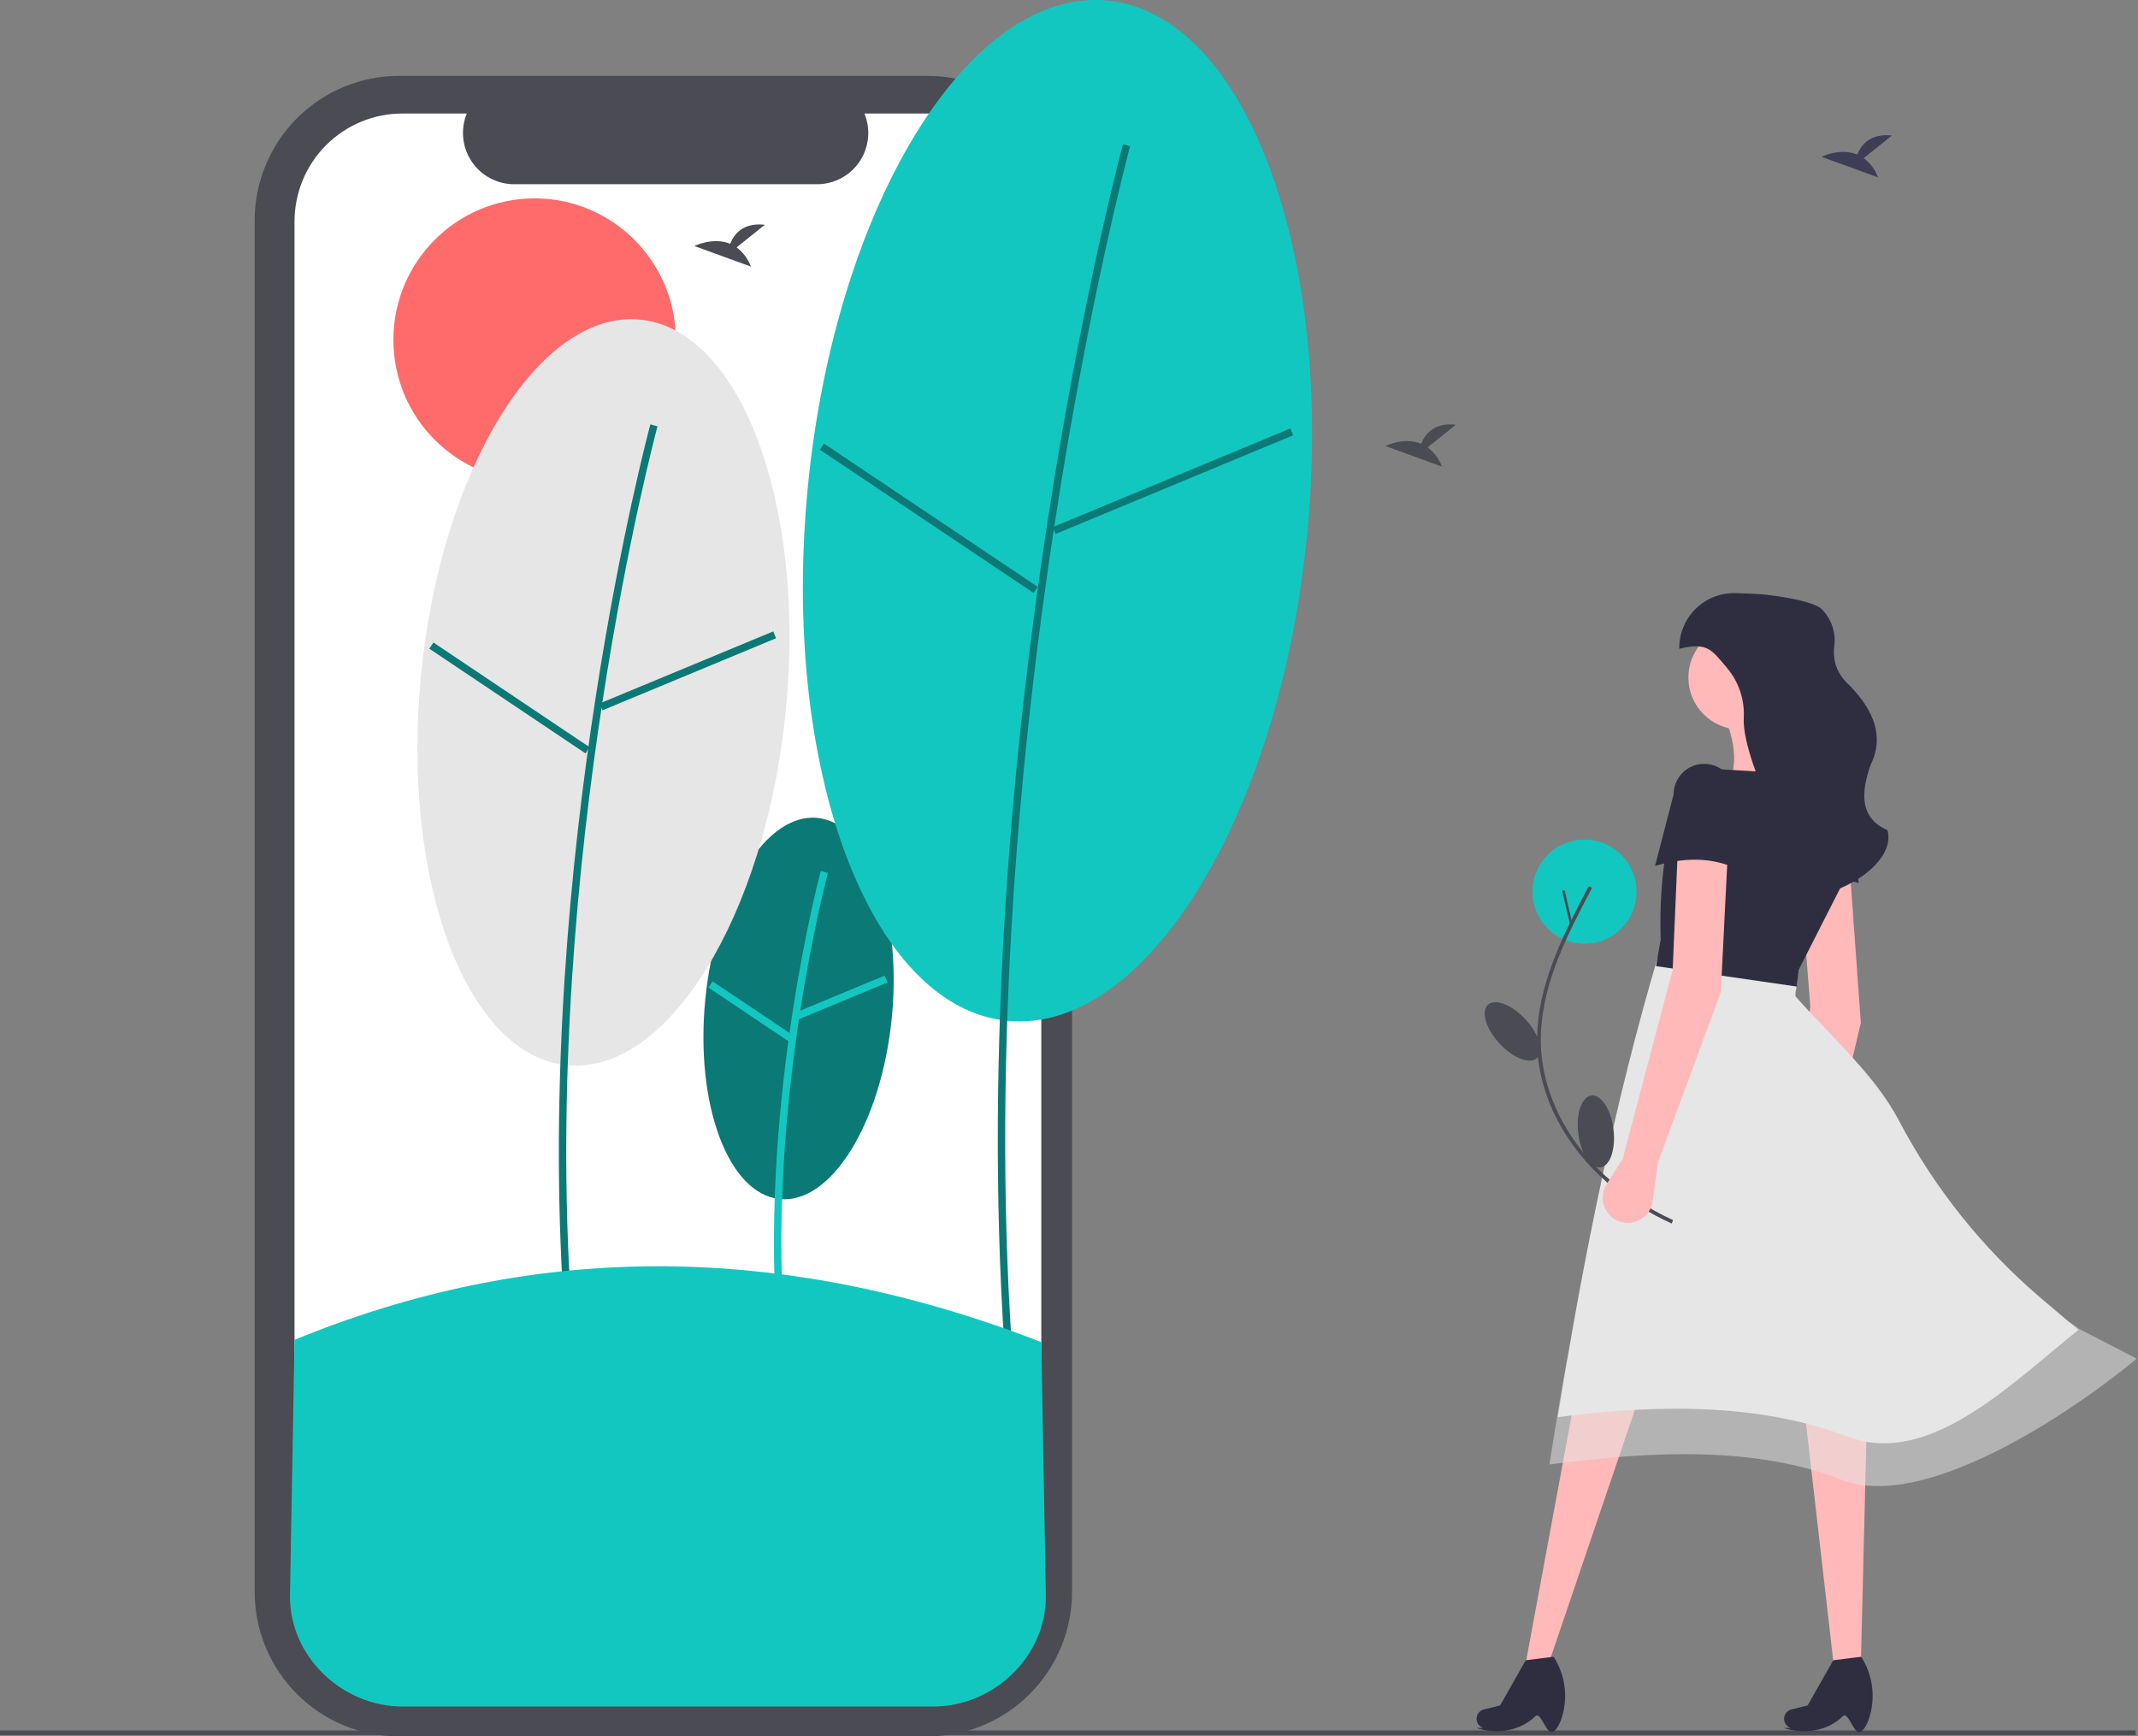 <svg width="394" height="320" viewBox="0 0 394 320" fill="none" xmlns="http://www.w3.org/2000/svg">
<rect x="0" y="0" width="394" height="320" fill="#808080" stroke="none"/>
<g clip-path="url(#clip0)">
<path d="M393.573 318.911H0V319.752H393.573V318.911Z" fill="#4A4B53"/>
<path d="M199.239 86.705H197.56V40.644C197.56 37.143 196.872 33.676 195.535 30.442C194.198 27.207 192.237 24.268 189.766 21.793C187.295 19.317 184.362 17.354 181.133 16.014C177.905 14.674 174.445 13.985 170.95 13.985H73.541C70.046 13.985 66.586 14.674 63.357 16.014C60.129 17.354 57.195 19.317 54.724 21.793C52.253 24.268 50.293 27.207 48.956 30.442C47.618 33.676 46.93 37.143 46.93 40.644V293.341C46.93 300.411 49.734 307.192 54.724 312.192C59.715 317.191 66.483 320 73.54 320H170.95C178.007 320 184.776 317.191 189.766 312.192C194.757 307.192 197.56 300.411 197.56 293.341V119.493H199.239L199.239 86.705Z" fill="#4A4B53"/>
<path d="M191.898 40.83V293.155C191.898 298.435 189.804 303.499 186.077 307.233C182.35 310.967 177.295 313.065 172.025 313.065H74.144C71.534 313.065 68.95 312.549 66.539 311.549C64.129 310.548 61.938 309.082 60.093 307.233C58.248 305.384 56.784 303.189 55.786 300.774C54.788 298.358 54.274 295.769 54.275 293.155V40.83C54.274 38.215 54.788 35.627 55.786 33.211C56.784 30.796 58.248 28.601 60.093 26.752C61.938 24.903 64.129 23.436 66.539 22.436C68.95 21.435 71.534 20.92 74.144 20.92H86.022C85.436 22.356 85.212 23.915 85.37 25.458C85.527 27.002 86.062 28.482 86.926 29.77C87.79 31.058 88.956 32.113 90.323 32.842C91.69 33.571 93.216 33.952 94.764 33.951H150.569C152.117 33.951 153.642 33.57 155.009 32.841C156.376 32.112 157.542 31.057 158.406 29.769C159.27 28.482 159.803 27.001 159.961 25.457C160.118 23.914 159.893 22.356 159.307 20.92H172.025C177.295 20.92 182.35 23.018 186.077 26.752C189.804 30.485 191.898 35.549 191.898 40.83V40.83Z" fill="white"/>
<path d="M98.516 88.697C112.888 88.697 124.538 77.025 124.538 62.627C124.538 48.229 112.888 36.558 98.516 36.558C84.145 36.558 72.494 48.229 72.494 62.627C72.494 77.025 84.145 88.697 98.516 88.697Z" fill="#FF6B6B"/>
<path d="M164.344 187.547C166.253 168.149 160.107 151.664 150.618 150.727C141.128 149.789 131.888 164.755 129.979 184.153C128.069 203.551 134.215 220.036 143.704 220.974C153.194 221.911 162.435 206.945 164.344 187.547Z" fill="#0B7975"/>
<path d="M143.09 243.498C140.279 201.454 151.148 160.911 151.258 160.507L152.574 160.866C152.464 161.268 141.656 201.598 144.451 243.407L143.09 243.498Z" fill="#13C7C1"/>
<path d="M163.032 179.792L146.675 186.583L147.197 187.846L163.554 181.055L163.032 179.792Z" fill="#13C7C1"/>
<path d="M131.326 180.872L130.568 182.009L145.283 191.874L146.042 190.738L131.326 180.872Z" fill="#13C7C1"/>
<path d="M144.815 130.923C148.549 92.983 136.529 60.74 117.969 58.906C99.408 57.073 81.335 86.344 77.6 124.284C73.867 162.225 85.886 194.468 104.447 196.301C123.007 198.135 141.081 168.864 144.815 130.923Z" fill="#E6E6E6"/>
<path d="M103.895 240.313C98.405 158.187 119.634 78.998 119.849 78.207L121.165 78.567C120.951 79.355 99.782 158.332 105.256 240.223L103.895 240.313Z" fill="#0B7975"/>
<path d="M142.499 116.358L110.506 129.641L111.028 130.904L143.022 117.62L142.499 116.358Z" fill="#0B7975"/>
<path d="M79.873 118.409L79.114 119.545L107.897 138.84L108.656 137.704L79.873 118.409Z" fill="#0B7975"/>
<path d="M240.861 98.661C245.971 46.743 229.523 2.621 204.124 0.112C178.726 -2.397 153.994 37.657 148.884 89.576C143.774 141.495 160.222 185.617 185.621 188.126C211.019 190.634 235.751 150.58 240.861 98.661Z" fill="#13C7C1"/>
<path d="M185.116 248.336C177.606 135.995 206.646 27.671 206.94 26.59L208.257 26.949C207.963 28.028 178.984 136.14 186.478 248.245L185.116 248.336Z" fill="#0B7975"/>
<path d="M237.789 78.962L194.009 97.139L194.531 98.402L238.311 80.225L237.789 78.962Z" fill="#0B7975"/>
<path d="M151.854 81.745L151.095 82.882L190.482 109.285L191.241 108.149L151.854 81.745Z" fill="#0B7975"/>
<path d="M54.275 246.923L53.435 294.228C53.435 305.42 63.168 314.494 74.144 314.494H172.025C183 314.494 192.737 305.42 192.737 294.228L191.898 247.338C142.552 228.175 96.922 229.377 54.275 246.923Z" fill="#13C7C1"/>
<path d="M263.087 82.446L268.298 78.271C264.25 77.824 262.587 80.035 261.906 81.786C258.744 80.47 255.302 82.194 255.302 82.194L265.726 85.986C265.201 84.578 264.285 83.35 263.087 82.446V82.446Z" fill="#4A4B53"/>
<path d="M135.746 45.591L140.956 41.416C136.908 40.969 135.245 43.18 134.565 44.931C131.403 43.615 127.96 45.339 127.96 45.339L138.385 49.131C137.859 47.723 136.943 46.496 135.746 45.591V45.591Z" fill="#4A4B53"/>
<path d="M343.454 29.148L348.664 24.973C344.617 24.526 342.954 26.738 342.273 28.488C339.111 27.172 335.669 28.896 335.669 28.896L346.093 32.688C345.567 31.28 344.652 30.053 343.454 29.148V29.148Z" fill="#3F3D56"/>
<path d="M335.218 221.158L335.129 228.269C335.12 228.956 334.96 229.632 334.659 230.249C334.358 230.865 333.925 231.408 333.39 231.836C332.855 232.265 332.231 232.569 331.564 232.728C330.898 232.886 330.204 232.894 329.534 232.752V232.752C328.847 232.605 328.202 232.305 327.648 231.872C327.095 231.44 326.646 230.887 326.337 230.255C326.028 229.624 325.866 228.93 325.863 228.226C325.861 227.523 326.019 226.828 326.324 226.195L328.696 221.268L333.614 185.517L331.726 161.627L340.959 161.184L342.923 188.51L335.218 221.158Z" fill="#FFB9B9"/>
<path d="M289.981 258.941L281.104 306.826L285.543 306.142L301.93 257.915L289.981 258.941Z" fill="#FFB9B9"/>
<path d="M332.486 259.454L338.12 308.536L342.899 307.852L344.094 259.112L332.486 259.454Z" fill="#FFB9B9"/>
<path d="M383.015 245.088C370.289 255.331 355.388 270.374 340.552 264.77C325.07 258.922 307.203 258.552 287.079 261.164C291.885 230.961 297.82 202.383 305.515 176.339L331.121 180.444C331.517 180.882 330.561 183.254 330.95 183.693C338.148 191.814 345.489 198.108 349.925 206.472C356.462 218.92 365.308 230.005 375.989 239.132L383.015 245.088Z" fill="#E6E6E6"/>
<path opacity="0.5" d="M393.769 250.39C381.044 260.922 354.364 278.504 339.528 272.742C324.046 266.728 305.666 267.2 285.542 269.886C286.497 263.716 287.516 257.585 288.598 251.493C292.96 226.951 372.464 235.572 383.186 244.917L393.769 250.39Z" fill="#E6E6E6"/>
<path d="M342.522 162.715C337.735 161.313 332.854 162.009 327.909 164.163L329.7 150.677C329.518 149.191 329.933 147.694 330.854 146.515C331.774 145.336 333.124 144.571 334.607 144.389C336.09 144.207 337.584 144.623 338.761 145.545C339.938 146.467 340.702 147.819 340.883 149.305L342.522 162.715Z" fill="#2F2E41"/>
<path d="M320.708 134.44C325.987 134.44 330.267 130.152 330.267 124.863C330.267 119.574 325.987 115.286 320.708 115.286C315.428 115.286 311.148 119.574 311.148 124.863C311.148 130.152 315.428 134.44 320.708 134.44Z" fill="#FFB9B9"/>
<path d="M338.461 151.542L317.464 146.582C320.581 142.093 319.943 136.831 317.464 131.191L327.707 129.139C328.84 133.032 330.216 136.594 332.145 139.4L338.461 151.542Z" fill="#FFB9B9"/>
<path d="M331.121 181.812L305.174 178.049L306.037 173.181C305.627 160.498 307.714 150.117 311.66 141.452L334.535 142.82C337.469 145.172 339.543 148.431 340.432 152.089C341.322 155.747 340.976 159.596 339.45 163.037L331.462 178.734L331.121 181.812Z" fill="#2F2E41"/>
<path d="M286.145 319.176C284.947 319.723 283.945 315.288 282.935 316.282C280.109 319.063 275.783 319.669 272.012 318.455L273.332 318.44C273.105 318.367 272.894 318.248 272.714 318.091C272.534 317.934 272.387 317.742 272.283 317.526C272.179 317.31 272.12 317.076 272.109 316.837C272.098 316.598 272.135 316.359 272.219 316.134V316.134C272.32 315.866 272.484 315.626 272.697 315.436C272.91 315.245 273.167 315.109 273.444 315.039L276.449 314.287L281.166 305.975L286.308 305.324L286.437 305.536C287.431 307.141 288.072 308.94 288.317 310.812C288.562 312.685 288.405 314.588 287.858 316.395C287.43 317.768 286.848 318.854 286.145 319.176Z" fill="#2F2E41"/>
<path d="M342.819 319.176C341.622 319.723 340.619 315.288 339.609 316.282C336.784 319.063 332.457 319.669 328.687 318.455L330.006 318.44C329.779 318.367 329.568 318.248 329.388 318.091C329.208 317.934 329.061 317.742 328.957 317.526C328.853 317.31 328.794 317.076 328.783 316.837C328.772 316.598 328.809 316.359 328.893 316.134V316.134C328.994 315.866 329.158 315.626 329.371 315.436C329.584 315.245 329.841 315.109 330.118 315.039L333.123 314.287L337.84 305.975L342.982 305.324L343.111 305.536C344.105 307.141 344.746 308.94 344.991 310.812C345.236 312.685 345.079 314.588 344.532 316.395C344.104 317.768 343.522 318.854 342.819 319.176Z" fill="#2F2E41"/>
<path d="M332.606 165.223H332.362C327.745 161.216 323.733 156.723 326.973 151.099C324.225 144.112 321.162 136.856 321.347 132.367C321.541 129.048 320.475 125.779 318.362 123.215C315.442 119.798 314.792 118.272 309.46 119.564C309.441 118.192 309.7 116.831 310.223 115.562C310.745 114.294 311.52 113.145 312.499 112.186C313.478 111.226 314.642 110.477 315.92 109.982C317.197 109.487 318.562 109.257 319.931 109.307L323.262 109.429C325.811 109.522 333.957 110.565 335.705 112.25C336.592 113.133 337.263 114.21 337.666 115.395C338.069 116.581 338.193 117.844 338.028 119.085C337.701 121.871 338.579 124.331 340.923 126.394C345.41 131.043 347.261 135.867 344.717 140.982C342.796 146.397 342.888 150.854 347.842 152.997C349.451 159.183 338.987 165.223 332.606 165.223Z" fill="#2F2E41"/>
<path d="M283.248 194.979C284.573 193.752 283.62 190.563 281.121 187.856C278.622 185.149 275.523 183.95 274.198 185.177C272.874 186.404 273.827 189.593 276.326 192.3C278.825 195.007 281.924 196.206 283.248 194.979Z" fill="#4A4B53"/>
<path d="M291.994 173.924C297.285 173.924 301.575 169.626 301.575 164.325C301.575 159.024 297.285 154.726 291.994 154.726C286.702 154.726 282.412 159.024 282.412 164.325C282.412 169.626 286.702 173.924 291.994 173.924Z" fill="#13C7C1"/>
<path d="M308.083 225.491C303.787 223.541 299.784 220.997 296.193 217.933C288.942 211.653 283.677 202.64 283.285 192.898C282.909 183.55 286.863 174.761 291.046 166.638C291.572 165.616 292.104 164.597 292.641 163.58C292.845 163.192 293.478 163.453 293.273 163.843C288.934 172.093 284.381 180.811 283.969 190.324C283.535 200.352 288.426 209.91 295.702 216.581C299.456 219.966 303.708 222.752 308.308 224.841" fill="#4A4B53"/>
<path d="M288.337 164.063L287.892 164.166L289.335 170.423L289.78 170.32L288.337 164.063Z" fill="#4A4B53"/>
<path d="M294.921 215.143C296.711 214.919 297.791 211.771 297.334 208.112C296.877 204.454 295.055 201.67 293.266 201.894C291.476 202.119 290.395 205.267 290.853 208.925C291.31 212.584 293.131 215.368 294.921 215.143Z" fill="#4A4B53"/>
<path d="M305.515 214.305L304.564 221.353C304.472 222.034 304.231 222.685 303.858 223.261C303.485 223.836 302.988 224.322 302.405 224.682C301.822 225.043 301.166 225.269 300.485 225.345C299.804 225.421 299.115 225.344 298.467 225.121V225.121C297.803 224.892 297.199 224.516 296.702 224.019C296.205 223.522 295.827 222.919 295.596 222.254C295.366 221.59 295.29 220.881 295.373 220.183C295.456 219.484 295.696 218.814 296.076 218.222L299.028 213.621L308.246 178.734L309.271 154.791L318.489 155.475L317.123 182.838L305.515 214.305Z" fill="#FFB9B9"/>
<path d="M319.683 159.922C315.102 157.947 310.173 158.044 305.003 159.58L308.417 146.411C308.417 144.914 309.01 143.479 310.067 142.421C311.123 141.362 312.556 140.768 314.05 140.768C315.544 140.768 316.977 141.362 318.034 142.421C319.09 143.479 319.683 144.914 319.683 146.411V159.922Z" fill="#2F2E41"/>
</g>
<defs>
<clipPath id="clip0">
<rect width="393.769" height="320" fill="white"/>
</clipPath>
</defs>
</svg>
